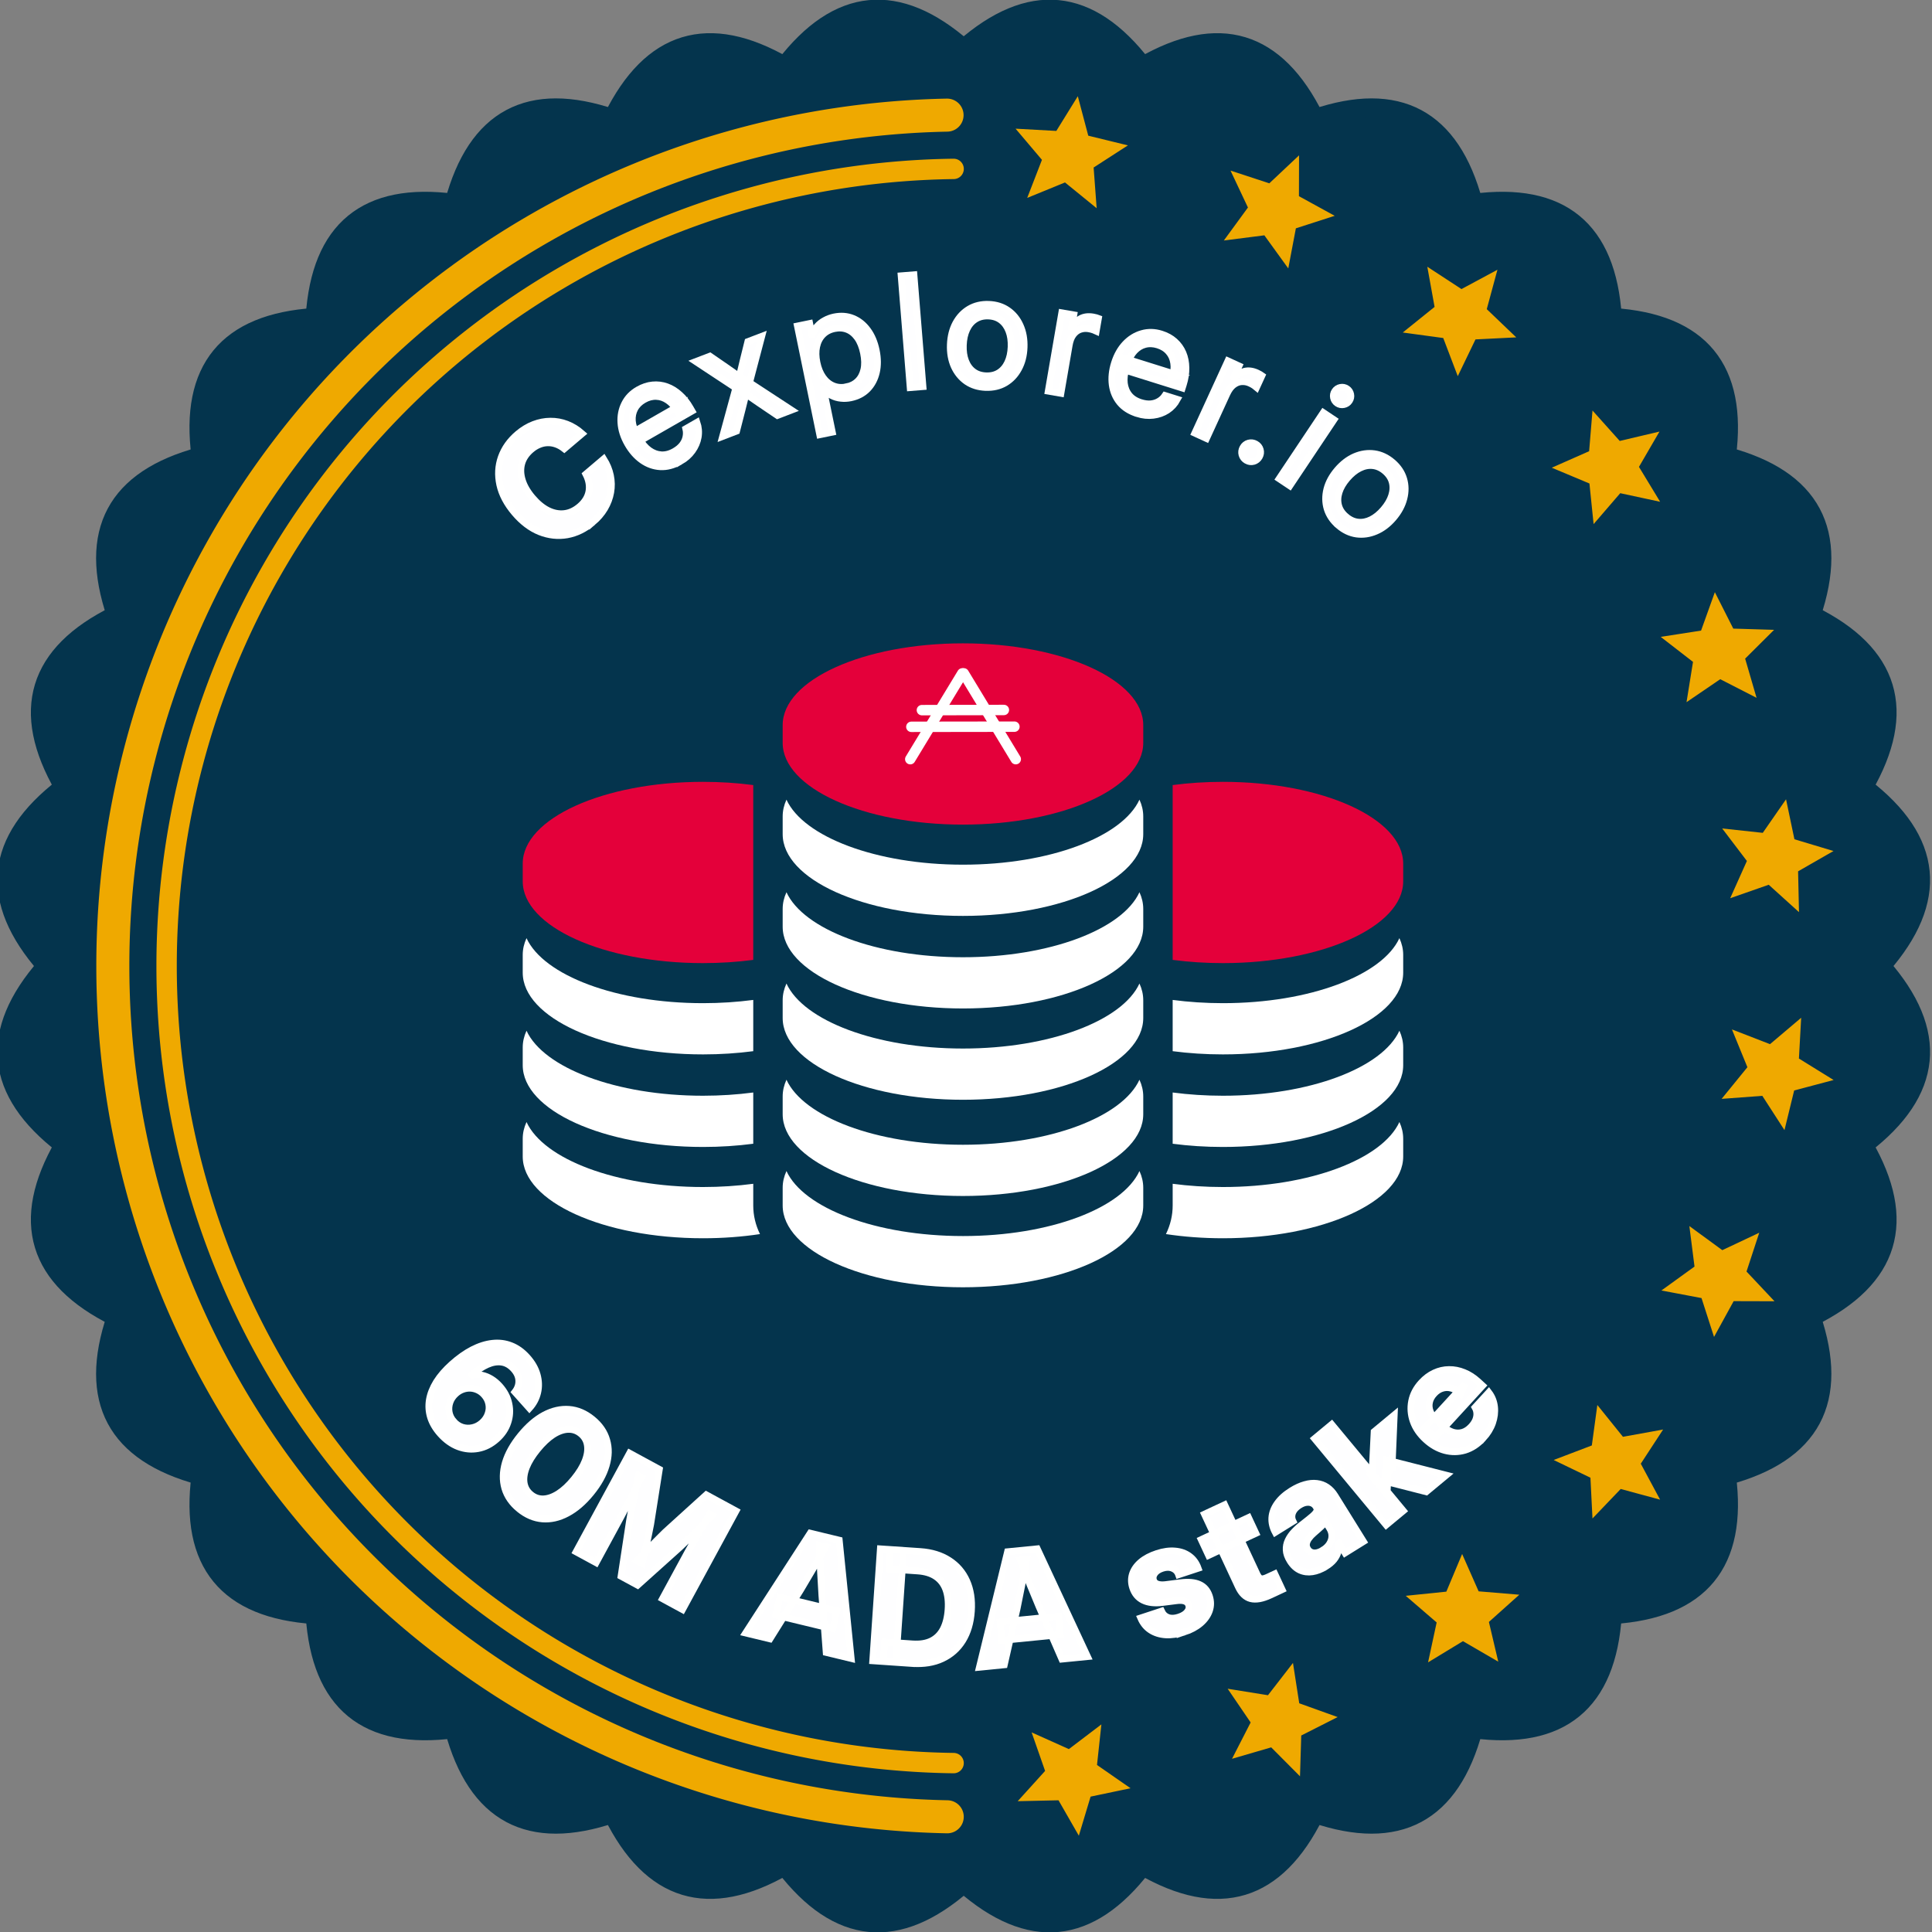 <?xml version="1.0" encoding="UTF-8" standalone="no"?>
<svg
   inkscape:version="1.2.2 (b0a84865, 2022-12-01)"
   xml:space="preserve"
   sodipodi:docname="final_awards_pre-text-to-path.svg"
   id="svg134"
   version="1.1"
   viewBox="-120 -120 300 300"
   height="250"
   width="250"
   inkscape:export-filename="0.svg"
   inkscape:export-xdpi="96"
   inkscape:export-ydpi="96"
   xmlns:inkscape="http://www.inkscape.org/namespaces/inkscape"
   xmlns:sodipodi="http://sodipodi.sourceforge.net/DTD/sodipodi-0.dtd"
   xmlns="http://www.w3.org/2000/svg"
   xmlns:svg="http://www.w3.org/2000/svg"><rect x="-120" y="-120" width="300" height="300" fill="#808080" stroke="none"/><defs
     id="defs138" /><sodipodi:namedview
     id="namedview136"
     pagecolor="#ffffff"
     bordercolor="#000000"
     borderopacity="0.25"
     inkscape:showpageshadow="2"
     inkscape:pageopacity="0.0"
     inkscape:pagecheckerboard="0"
     inkscape:deskcolor="#d1d1d1"
     showgrid="false"
     inkscape:zoom="0.35355339"
     inkscape:cx="1480.6816"
     inkscape:cy="663.26616"
     inkscape:window-width="1425"
     inkscape:window-height="949"
     inkscape:window-x="0"
     inkscape:window-y="25"
     inkscape:window-maximized="1"
     inkscape:current-layer="g19337"
     showguides="true" /><style
     type="text/css"
     id="style8571">
	.st0{fill:#ffffff;}
</style><g
     id="g14593"
     inkscape:label="Staked"
     transform="translate(-2603.374,-407.044)"><g
       id="g23590"
       inkscape:label="60m"
       transform="matrix(1.425,0,0,1.425,3664.604,422.776)"
       inkscape:export-filename="./g8306.svg"
       inkscape:export-xdpi="96"
       inkscape:export-ydpi="96"><g
         id="g23649"
         inkscape:label="Borders"
         transform="translate(-1336.697,-590.437)"><path
           fill="none"
           stroke="black"
           stroke-width="2"
           d="m 712.78,600.453 q 9.47,10.78 -1.92,19.51 7.18,12.42 -5.69,18.76 4.62,13.58 -9.24,17.29 1.88,14.22 -12.44,15.15 -0.93,14.32 -15.15,12.44 -3.71,13.86 -17.29,9.24 -6.34,12.87 -18.76,5.69 -8.73,11.39 -19.51,1.92 -10.78,9.47 -19.51,-1.92 -12.42,7.18 -18.76,-5.69 -13.58,4.62 -17.29,-9.24 -14.22,1.88 -15.15,-12.44 -14.32,-0.93 -12.44,-15.15 -13.86,-3.71 -9.24,-17.29 -12.87,-6.34 -5.69,-18.76 -11.39,-8.73 -1.92,-19.51 -9.47,-10.78 1.92,-19.51 -7.18,-12.42 5.69,-18.76 -4.62,-13.58 9.24,-17.29 -1.88,-14.22 12.44,-15.15 0.93,-14.32 15.15,-12.44 3.71,-13.86 17.29,-9.24 6.34,-12.87 18.76,-5.69 8.73,-11.39 19.51,-1.92 10.78,-9.47 19.51,1.92 12.42,-7.18 18.76,5.69 13.58,-4.62 17.29,9.24 14.22,-1.88 15.15,12.44 14.32,0.93 12.44,15.15 13.86,3.71 9.24,17.29 12.87,6.34 5.69,18.76 11.39,8.73 1.92,19.51 z"
           id="path23592"
           style="fill:#04344d;fill-opacity:1;stroke:#04344d;stroke-opacity:1" /><path
           style="fill:none;fill-opacity:1;stroke:#efa900;stroke-width:3.6;stroke-linecap:round;stroke-dasharray:none;stroke-opacity:1;paint-order:stroke fill markers"
           id="path23594"
           sodipodi:type="arc"
           sodipodi:cx="612.78918"
           sodipodi:cy="600.44446"
           sodipodi:rx="92.730682"
           sodipodi:ry="92.730682"
           sodipodi:start="1.5902854"
           sodipodi:end="4.6926787"
           sodipodi:open="true"
           sodipodi:arc-type="arc"
           d="M 610.982,693.158 A 92.731,92.731 0 0 1 520.058,600.455 92.731,92.731 0 0 1 610.962,507.732" /><path
           style="fill:none;fill-opacity:1;stroke:#efa900;stroke-width:2.22;stroke-linecap:round;stroke-dasharray:none;stroke-opacity:1;paint-order:stroke fill markers"
           id="path23596"
           sodipodi:type="arc"
           sodipodi:cx="612.78381"
           sodipodi:cy="600.44971"
           sodipodi:rx="86.865753"
           sodipodi:ry="86.865753"
           sodipodi:start="1.5835599"
           sodipodi:end="4.6996412"
           sodipodi:arc-type="arc"
           d="M 611.675,687.308 A 86.866,86.866 0 0 1 525.918,600.449 86.866,86.866 0 0 1 611.677,513.591"
           sodipodi:open="true" /><g
           id="g23647"
           inkscape:label="Circles"
           transform="translate(97.989,600.444)"><g
             id="g23600"
             transform="rotate(7.5,5558.95,3252.879)"
             inkscape:transform-center-x="-11.777454"
             inkscape:transform-center-y="-88.637902"><path
               sodipodi:type="star"
               style="fill:#efa900;fill-opacity:1;stroke:#efa900;stroke-width:2.22;stroke-linecap:round;stroke-opacity:1;paint-order:stroke fill markers"
               id="path23598"
               inkscape:flatsided="false"
               sodipodi:sides="5"
               sodipodi:cx="396.99625"
               sodipodi:cy="-372.60107"
               sodipodi:r1="3.6169088"
               sodipodi:r2="1.6637779"
               sodipodi:arg1="0.95906936"
               sodipodi:arg2="1.5873879"
               inkscape:rounded="0"
               inkscape:randomized="0"
               d="m 399.073,-369.64 -2.105,-1.297 -2.147,1.227 0.584,-2.403 -1.83,-1.662 2.465,-0.187 1.015,-2.254 0.94,2.287 2.458,0.269 -1.884,1.601 z"
               transform="matrix(1.013,0,0,1.013,-268.952,974.589)"
               inkscape:transform-center-x="1.0196929"
               inkscape:transform-center-y="-89.532179"
               inkscape:label="path5969" /></g><g
             id="g23604"
             transform="rotate(22.5,2049.021,1301.912)"
             inkscape:transform-center-x="-34.354027"
             inkscape:transform-center-y="-82.323429"><path
               sodipodi:type="star"
               style="fill:#efa900;fill-opacity:1;stroke:#efa900;stroke-width:2.22;stroke-linecap:round;stroke-opacity:1;paint-order:stroke fill markers"
               id="path23602"
               inkscape:flatsided="false"
               sodipodi:sides="5"
               sodipodi:cx="396.99625"
               sodipodi:cy="-372.60107"
               sodipodi:r1="3.6169088"
               sodipodi:r2="1.6637779"
               sodipodi:arg1="0.95906936"
               sodipodi:arg2="1.5873879"
               inkscape:rounded="0"
               inkscape:randomized="0"
               d="m 399.073,-369.64 -2.105,-1.297 -2.147,1.227 0.584,-2.403 -1.83,-1.662 2.465,-0.187 1.015,-2.254 0.94,2.287 2.458,0.269 -1.884,1.601 z"
               transform="matrix(1.013,0,0,1.013,-268.952,974.589)"
               inkscape:transform-center-x="1.0196929"
               inkscape:transform-center-y="-89.532179"
               inkscape:label="path5969" /></g><g
             id="g23608"
             transform="rotate(37.5,1334.857,904.95)"
             inkscape:transform-center-x="-54.232035"
             inkscape:transform-center-y="-70.490863"><path
               sodipodi:type="star"
               style="fill:#efa900;fill-opacity:1;stroke:#efa900;stroke-width:2.22;stroke-linecap:round;stroke-opacity:1;paint-order:stroke fill markers"
               id="path23606"
               inkscape:flatsided="false"
               sodipodi:sides="5"
               sodipodi:cx="396.99625"
               sodipodi:cy="-372.60107"
               sodipodi:r1="3.6169088"
               sodipodi:r2="1.6637779"
               sodipodi:arg1="0.95906936"
               sodipodi:arg2="1.5873879"
               inkscape:rounded="0"
               inkscape:randomized="0"
               d="m 399.073,-369.64 -2.105,-1.297 -2.147,1.227 0.584,-2.403 -1.83,-1.662 2.465,-0.187 1.015,-2.254 0.94,2.287 2.458,0.269 -1.884,1.601 z"
               transform="matrix(1.013,0,0,1.013,-268.952,974.589)"
               inkscape:transform-center-x="1.0196929"
               inkscape:transform-center-y="-89.532179"
               inkscape:label="path5969" /></g><g
             id="g23612"
             transform="rotate(52.5,1019.845,729.853)"
             inkscape:transform-center-x="-70.414229"
             inkscape:transform-center-y="-54.322566"><path
               sodipodi:type="star"
               style="fill:#efa900;fill-opacity:1;stroke:#efa900;stroke-width:2.22;stroke-linecap:round;stroke-opacity:1;paint-order:stroke fill markers"
               id="path23610"
               inkscape:flatsided="false"
               sodipodi:sides="5"
               sodipodi:cx="396.99625"
               sodipodi:cy="-372.60107"
               sodipodi:r1="3.6169088"
               sodipodi:r2="1.6637779"
               sodipodi:arg1="0.95906936"
               sodipodi:arg2="1.5873879"
               inkscape:rounded="0"
               inkscape:randomized="0"
               d="m 399.073,-369.64 -2.105,-1.297 -2.147,1.227 0.584,-2.403 -1.83,-1.662 2.465,-0.187 1.015,-2.254 0.94,2.287 2.458,0.269 -1.884,1.601 z"
               transform="matrix(1.013,0,0,1.013,-268.952,974.589)"
               inkscape:transform-center-x="1.0196929"
               inkscape:transform-center-y="-89.532179"
               inkscape:label="path5969" /></g><g
             id="g23616"
             transform="rotate(67.5,837.586,628.546)"
             inkscape:transform-center-x="-82.3354"
             inkscape:transform-center-y="-34.452242"><path
               sodipodi:type="star"
               style="fill:#efa900;fill-opacity:1;stroke:#efa900;stroke-width:2.22;stroke-linecap:round;stroke-opacity:1;paint-order:stroke fill markers"
               id="path23614"
               inkscape:flatsided="false"
               sodipodi:sides="5"
               sodipodi:cx="396.99625"
               sodipodi:cy="-372.60107"
               sodipodi:r1="3.6169088"
               sodipodi:r2="1.6637779"
               sodipodi:arg1="0.95906936"
               sodipodi:arg2="1.5873879"
               inkscape:rounded="0"
               inkscape:randomized="0"
               d="m 399.073,-369.64 -2.105,-1.297 -2.147,1.227 0.584,-2.403 -1.83,-1.662 2.465,-0.187 1.015,-2.254 0.94,2.287 2.458,0.269 -1.884,1.601 z"
               transform="matrix(1.013,0,0,1.013,-268.952,974.589)"
               inkscape:transform-center-x="1.0196929"
               inkscape:transform-center-y="-89.532179"
               inkscape:label="path5969" /></g><g
             id="g23620"
             transform="rotate(82.5,715.328,560.59)"
             inkscape:transform-center-x="-88.666206"
             inkscape:transform-center-y="-11.806367"><path
               sodipodi:type="star"
               style="fill:#efa900;fill-opacity:1;stroke:#efa900;stroke-width:2.22;stroke-linecap:round;stroke-opacity:1;paint-order:stroke fill markers"
               id="path23618"
               inkscape:flatsided="false"
               sodipodi:sides="5"
               sodipodi:cx="396.99625"
               sodipodi:cy="-372.60107"
               sodipodi:r1="3.6169088"
               sodipodi:r2="1.6637779"
               sodipodi:arg1="0.95906936"
               sodipodi:arg2="1.5873879"
               inkscape:rounded="0"
               inkscape:randomized="0"
               d="m 399.073,-369.64 -2.105,-1.297 -2.147,1.227 0.584,-2.403 -1.83,-1.662 2.465,-0.187 1.015,-2.254 0.94,2.287 2.458,0.269 -1.884,1.601 z"
               transform="matrix(1.013,0,0,1.013,-268.952,974.589)"
               inkscape:transform-center-x="1.0196929"
               inkscape:transform-center-y="-89.532179"
               inkscape:label="path5969" /></g><g
             id="g23624"
             transform="rotate(97.5,624.985,510.373)"
             inkscape:transform-center-x="-88.637973"
             inkscape:transform-center-y="11.777454"><path
               sodipodi:type="star"
               style="fill:#efa900;fill-opacity:1;stroke:#efa900;stroke-width:2.22;stroke-linecap:round;stroke-opacity:1;paint-order:stroke fill markers"
               id="path23622"
               inkscape:flatsided="false"
               sodipodi:sides="5"
               sodipodi:cx="396.99625"
               sodipodi:cy="-372.60107"
               sodipodi:r1="3.6169088"
               sodipodi:r2="1.6637779"
               sodipodi:arg1="0.95906936"
               sodipodi:arg2="1.5873879"
               inkscape:rounded="0"
               inkscape:randomized="0"
               d="m 399.073,-369.64 -2.105,-1.297 -2.147,1.227 0.584,-2.403 -1.83,-1.662 2.465,-0.187 1.015,-2.254 0.94,2.287 2.458,0.269 -1.884,1.601 z"
               transform="matrix(1.013,0,0,1.013,-268.952,974.589)"
               inkscape:transform-center-x="1.0196929"
               inkscape:transform-center-y="-89.532179"
               inkscape:label="path5969" /></g><g
             id="g23628"
             transform="rotate(112.5,553.344,470.552)"
             inkscape:transform-center-x="-82.323487"
             inkscape:transform-center-y="34.35403"><path
               sodipodi:type="star"
               style="fill:#efa900;fill-opacity:1;stroke:#efa900;stroke-width:2.22;stroke-linecap:round;stroke-opacity:1;paint-order:stroke fill markers"
               id="path23626"
               inkscape:flatsided="false"
               sodipodi:sides="5"
               sodipodi:cx="396.99625"
               sodipodi:cy="-372.60107"
               sodipodi:r1="3.6169088"
               sodipodi:r2="1.6637779"
               sodipodi:arg1="0.95906936"
               sodipodi:arg2="1.5873879"
               inkscape:rounded="0"
               inkscape:randomized="0"
               d="m 399.073,-369.64 -2.105,-1.297 -2.147,1.227 0.584,-2.403 -1.83,-1.662 2.465,-0.187 1.015,-2.254 0.94,2.287 2.458,0.269 -1.884,1.601 z"
               transform="matrix(1.013,0,0,1.013,-268.952,974.589)"
               inkscape:transform-center-x="1.0196929"
               inkscape:transform-center-y="-89.532179"
               inkscape:label="path5969" /></g><g
             id="g23632"
             transform="rotate(127.5,493.288,437.171)"
             inkscape:transform-center-x="-70.490908"
             inkscape:transform-center-y="54.23204"><path
               sodipodi:type="star"
               style="fill:#efa900;fill-opacity:1;stroke:#efa900;stroke-width:2.22;stroke-linecap:round;stroke-opacity:1;paint-order:stroke fill markers"
               id="path23630"
               inkscape:flatsided="false"
               sodipodi:sides="5"
               sodipodi:cx="396.99625"
               sodipodi:cy="-372.60107"
               sodipodi:r1="3.6169088"
               sodipodi:r2="1.6637779"
               sodipodi:arg1="0.95906936"
               sodipodi:arg2="1.5873879"
               inkscape:rounded="0"
               inkscape:randomized="0"
               d="m 399.073,-369.64 -2.105,-1.297 -2.147,1.227 0.584,-2.403 -1.83,-1.662 2.465,-0.187 1.015,-2.254 0.94,2.287 2.458,0.269 -1.884,1.601 z"
               transform="matrix(1.013,0,0,1.013,-268.952,974.589)"
               inkscape:transform-center-x="1.0196929"
               inkscape:transform-center-y="-89.532179"
               inkscape:label="path5969" /></g><g
             id="g23636"
             transform="rotate(142.5,440.555,407.859)"
             inkscape:transform-center-x="-54.322569"
             inkscape:transform-center-y="70.414225"><path
               sodipodi:type="star"
               style="fill:#efa900;fill-opacity:1;stroke:#efa900;stroke-width:2.22;stroke-linecap:round;stroke-opacity:1;paint-order:stroke fill markers"
               id="path23634"
               inkscape:flatsided="false"
               sodipodi:sides="5"
               sodipodi:cx="396.99625"
               sodipodi:cy="-372.60107"
               sodipodi:r1="3.6169088"
               sodipodi:r2="1.6637779"
               sodipodi:arg1="0.95906936"
               sodipodi:arg2="1.5873879"
               inkscape:rounded="0"
               inkscape:randomized="0"
               d="m 399.073,-369.64 -2.105,-1.297 -2.147,1.227 0.584,-2.403 -1.83,-1.662 2.465,-0.187 1.015,-2.254 0.94,2.287 2.458,0.269 -1.884,1.601 z"
               transform="matrix(1.013,0,0,1.013,-268.952,974.589)"
               inkscape:transform-center-x="1.0196929"
               inkscape:transform-center-y="-89.532179"
               inkscape:label="path5969" /></g><g
             id="g23641"
             transform="rotate(157.5,392.333,381.056)"
             inkscape:transform-center-x="-34.452251"
             inkscape:transform-center-y="82.335402"><path
               sodipodi:type="star"
               style="fill:#efa900;fill-opacity:1;stroke:#efa900;stroke-width:2.22;stroke-linecap:round;stroke-opacity:1;paint-order:stroke fill markers"
               id="path23638"
               inkscape:flatsided="false"
               sodipodi:sides="5"
               sodipodi:cx="396.99625"
               sodipodi:cy="-372.60107"
               sodipodi:r1="3.6169088"
               sodipodi:r2="1.6637779"
               sodipodi:arg1="0.95906936"
               sodipodi:arg2="1.5873879"
               inkscape:rounded="0"
               inkscape:randomized="0"
               d="m 399.073,-369.64 -2.105,-1.297 -2.147,1.227 0.584,-2.403 -1.83,-1.662 2.465,-0.187 1.015,-2.254 0.94,2.287 2.458,0.269 -1.884,1.601 z"
               transform="matrix(1.013,0,0,1.013,-268.952,974.589)"
               inkscape:transform-center-x="1.0196929"
               inkscape:transform-center-y="-89.532179"
               inkscape:label="path5969" /></g><g
             id="g23645"
             transform="rotate(172.5,346.573,355.62)"
             inkscape:transform-center-x="-11.806385"
             inkscape:transform-center-y="88.666214"><path
               sodipodi:type="star"
               style="fill:#efa900;fill-opacity:1;stroke:#efa900;stroke-width:2.22;stroke-linecap:round;stroke-opacity:1;paint-order:stroke fill markers"
               id="path23643"
               inkscape:flatsided="false"
               sodipodi:sides="5"
               sodipodi:cx="396.99625"
               sodipodi:cy="-372.60107"
               sodipodi:r1="3.6169088"
               sodipodi:r2="1.6637779"
               sodipodi:arg1="0.95906936"
               sodipodi:arg2="1.5873879"
               inkscape:rounded="0"
               inkscape:randomized="0"
               d="m 399.073,-369.64 -2.105,-1.297 -2.147,1.227 0.584,-2.403 -1.83,-1.662 2.465,-0.187 1.015,-2.254 0.94,2.287 2.458,0.269 -1.884,1.601 z"
               transform="matrix(1.013,0,0,1.013,-268.952,974.589)"
               inkscape:transform-center-x="1.0196929"
               inkscape:transform-center-y="-89.532179"
               inkscape:label="path5969" /></g></g></g><g
         id="g23534"
         inkscape:label="Texts"
         transform="translate(-779.213,9.725)"><circle
           style="fill:none;fill-opacity:1;stroke:none;stroke-width:3.018;stroke-linecap:round;stroke-opacity:1;paint-order:stroke fill markers"
           id="circle23518"
           cx="-1.4210855e-14"
           cy="-55.296"
           transform="matrix(0,-1,-1,0,0,0)"
           r="76.491"
           inkscape:label="Bottom-text-path" /><circle
           style="fill:none;fill-opacity:1;stroke:none;stroke-width:2.486;stroke-linecap:round;stroke-opacity:1;paint-order:stroke fill markers"
           id="circle23520"
           cx="1.4210855e-14"
           cy="-55.296"
           transform="rotate(90)"
           inkscape:label="Top-text-path"
           r="63" /><g
           aria-label="Cexplorer.io"
           id="text23528"
           style="font-size:16.8px;font-family:ROBOTO;-inkscape-font-specification:ROBOTO;text-align:center;letter-spacing:1.2px;text-anchor:middle;fill:#fefeff;stroke:#ffffff;stroke-width:0.744;stroke-linecap:round;paint-order:stroke fill markers"><path
             d="m 14.859,-48.055 q -1.276,1.083 -2.777,1.355 -1.5,0.261 -2.988,-0.327 -1.487,-0.599 -2.74,-2.075 -1.263,-1.489 -1.612,-3.054 -0.343,-1.57 0.165,-3.001 0.514,-1.436 1.79,-2.519 0.819,-0.695 1.727,-1.046 0.908,-0.35 1.828,-0.356 0.926,-0.011 1.806,0.329 0.88,0.34 1.656,1.026 l -1.945,1.65 q -0.432,-0.344 -0.89,-0.504 -0.464,-0.166 -0.925,-0.151 -0.466,0.008 -0.918,0.198 -0.451,0.178 -0.87,0.534 -0.794,0.674 -1.034,1.533 -0.233,0.854 0.061,1.809 0.289,0.949 1.101,1.906 0.807,0.951 1.69,1.396 0.889,0.44 1.776,0.344 0.887,-0.096 1.681,-0.77 0.419,-0.356 0.674,-0.765 0.255,-0.41 0.339,-0.868 0.084,-0.459 0.001,-0.937 -0.083,-0.478 -0.334,-0.964 l 1.939,-1.645 q 0.545,0.871 0.737,1.795 0.192,0.924 0.03,1.836 -0.162,0.912 -0.656,1.75 -0.493,0.827 -1.312,1.522 z"
             style="font-weight:bold;font-family:Inter;-inkscape-font-specification:Inter"
             id="path5344" /><path
             d="m 24.408,-54.696 q -1.103,0.632 -2.176,0.576 -1.065,-0.061 -1.984,-0.706 -0.923,-0.653 -1.572,-1.784 -0.657,-1.146 -0.733,-2.284 -0.076,-1.138 0.403,-2.084 0.475,-0.953 1.471,-1.524 0.783,-0.449 1.572,-0.523 0.797,-0.078 1.547,0.191 0.75,0.27 1.401,0.861 0.654,0.58 1.156,1.455 l 0.192,0.334 -6.177,3.542 -0.596,-1.039 5.501,-3.154 -0.311,0.661 q -0.441,-0.769 -1.041,-1.172 -0.597,-0.414 -1.27,-0.435 -0.678,-0.028 -1.354,0.36 -0.669,0.384 -0.988,0.982 -0.316,0.588 -0.267,1.316 0.052,0.717 0.493,1.486 l 0.294,0.512 q 0.445,0.776 1.051,1.223 0.613,0.443 1.321,0.491 0.704,0.041 1.437,-0.38 0.534,-0.306 0.846,-0.702 0.308,-0.403 0.4,-0.853 0.099,-0.454 -0.011,-0.911 l 1.21,-0.694 q 0.27,0.8 0.136,1.605 -0.138,0.798 -0.639,1.492 -0.493,0.69 -1.312,1.159 z"
             style="font-family:Inter;-inkscape-font-specification:Inter"
             id="path5347" /><path
             d="m 29.025,-57.419 1.614,-5.924 0.377,1.006 -4.912,-3.24 1.532,-0.587 1.706,1.174 q 0.511,0.349 1.007,0.704 0.493,0.347 1,0.706 l -0.643,0.246 q 0.145,-0.609 0.28,-1.196 0.14,-0.598 0.287,-1.199 l 0.501,-2.019 1.509,-0.578 -1.5,5.695 -0.387,-1.011 5.122,3.353 -1.524,0.584 -1.991,-1.346 q -0.498,-0.336 -0.977,-0.671 -0.48,-0.335 -0.973,-0.682 l 0.651,-0.249 q -0.135,0.588 -0.276,1.16 -0.141,0.572 -0.287,1.155 l -0.598,2.337 z"
             style="font-family:Inter;-inkscape-font-specification:Inter"
             id="path5349" /><path
             d="m 39.608,-57.605 -2.433,-11.844 1.334,-0.274 0.257,1.254 0.016,-0.003 q 0.176,-0.53 0.529,-0.929 0.353,-0.399 0.836,-0.657 0.481,-0.266 1.028,-0.379 1.109,-0.228 2.05,0.157 0.942,0.384 1.604,1.287 0.661,0.894 0.93,2.204 0.267,1.302 0.014,2.392 -0.255,1.082 -0.967,1.815 -0.714,0.724 -1.823,0.952 -0.546,0.112 -1.07,0.052 -0.522,-0.052 -0.997,-0.289 -0.476,-0.237 -0.882,-0.665 l -0.016,0.003 0.954,4.644 z m 2.916,-5.213 q 0.739,-0.152 1.227,-0.629 0.488,-0.477 0.664,-1.25 0.176,-0.773 -0.037,-1.81 -0.215,-1.045 -0.681,-1.686 -0.467,-0.641 -1.103,-0.887 -0.637,-0.246 -1.376,-0.094 -0.787,0.162 -1.285,0.674 -0.498,0.513 -0.664,1.292 -0.167,0.78 0.032,1.744 0.196,0.956 0.657,1.607 0.46,0.651 1.12,0.926 0.659,0.275 1.447,0.113 z"
             style="font-family:Inter;-inkscape-font-specification:Inter"
             id="path5351" /><path
             d="m 49.868,-75.033 0.984,12.183 -1.39,0.112 -0.984,-12.183 z"
             style="font-family:Inter;-inkscape-font-specification:Inter"
             id="path5353" /><path
             d="m 57.685,-62.759 q -1.197,-0.045 -2.085,-0.653 -0.88,-0.616 -1.35,-1.651 -0.462,-1.035 -0.412,-2.355 0.05,-1.328 0.588,-2.334 0.547,-1.006 1.47,-1.554 0.932,-0.548 2.129,-0.503 1.205,0.045 2.085,0.661 0.88,0.616 1.341,1.659 0.47,1.044 0.42,2.372 -0.05,1.32 -0.596,2.317 -0.538,0.998 -1.462,1.546 -0.923,0.54 -2.128,0.495 z m 0.047,-1.262 q 0.82,0.031 1.417,-0.349 0.597,-0.38 0.936,-1.098 0.339,-0.726 0.376,-1.702 0.037,-0.992 -0.247,-1.733 -0.284,-0.749 -0.85,-1.181 -0.567,-0.432 -1.386,-0.462 -0.812,-0.03 -1.417,0.357 -0.597,0.38 -0.936,1.106 -0.339,0.726 -0.376,1.718 -0.037,0.984 0.247,1.725 0.284,0.741 0.851,1.165 0.567,0.424 1.387,0.454 z"
             style="font-family:Inter;-inkscape-font-specification:Inter"
             id="path5355" /><path
             d="m 64.508,-62.352 1.472,-8.537 1.31,0.226 -0.231,1.342 0.032,0.006 q 0.349,-0.622 0.928,-0.939 0.579,-0.316 1.379,-0.178 0.186,0.032 0.337,0.075 0.159,0.044 0.237,0.074 l -0.237,1.374 q -0.077,-0.038 -0.306,-0.111 -0.219,-0.079 -0.518,-0.131 -0.469,-0.081 -0.911,0.068 -0.442,0.149 -0.764,0.568 -0.322,0.419 -0.447,1.146 l -0.906,5.254 z"
             style="font-family:Inter;-inkscape-font-specification:Inter"
             id="path5357" /><path
             d="m 74.208,-59.906 q -1.213,-0.38 -1.9,-1.206 -0.679,-0.823 -0.829,-1.936 -0.147,-1.121 0.243,-2.365 0.395,-1.26 1.179,-2.089 0.784,-0.829 1.804,-1.119 1.022,-0.299 2.118,0.045 0.861,0.27 1.452,0.799 0.598,0.532 0.91,1.265 0.312,0.734 0.32,1.613 0.018,0.874 -0.284,1.837 l -0.115,0.368 -6.794,-2.13 0.358,-1.143 6.051,1.897 -0.697,0.22 q 0.265,-0.845 0.154,-1.559 -0.101,-0.719 -0.544,-1.228 -0.44,-0.516 -1.184,-0.749 -0.736,-0.231 -1.392,-0.058 -0.646,0.167 -1.147,0.698 -0.491,0.525 -0.756,1.37 l -0.177,0.564 q -0.267,0.853 -0.184,1.601 0.091,0.751 0.537,1.303 0.448,0.545 1.254,0.797 0.587,0.184 1.09,0.144 0.505,-0.048 0.898,-0.286 0.401,-0.235 0.661,-0.627 l 1.331,0.417 q -0.404,0.741 -1.086,1.19 -0.68,0.44 -1.529,0.544 -0.841,0.106 -1.741,-0.176 z"
             style="font-family:Inter;-inkscape-font-specification:Inter"
             id="path5359" /><path
             d="m 80.477,-57.777 3.61,-7.874 1.208,0.554 -0.567,1.238 0.03,0.014 q 0.497,-0.512 1.137,-0.67 0.641,-0.157 1.379,0.181 0.172,0.079 0.306,0.158 0.142,0.083 0.21,0.132 l -0.581,1.268 q -0.064,-0.057 -0.267,-0.186 -0.192,-0.133 -0.468,-0.259 -0.432,-0.198 -0.898,-0.168 -0.465,0.03 -0.884,0.353 -0.419,0.322 -0.726,0.994 l -2.222,4.847 z"
             style="font-family:Inter;-inkscape-font-specification:Inter"
             id="path5361" /><path
             d="m 86.109,-54.803 q -0.372,-0.209 -0.491,-0.616 -0.108,-0.409 0.101,-0.781 0.213,-0.379 0.616,-0.491 0.409,-0.108 0.781,0.101 0.379,0.213 0.491,0.616 0.112,0.402 -0.101,0.781 -0.209,0.372 -0.616,0.491 -0.402,0.112 -0.781,-0.101 z"
             style="font-family:Inter;-inkscape-font-specification:Inter"
             id="path5363" /><path
             d="m 89.666,-52.812 4.812,-7.203 1.16,0.775 -4.812,7.203 z m 6.33,-8.221 q -0.327,-0.219 -0.404,-0.606 -0.077,-0.387 0.142,-0.714 0.219,-0.327 0.606,-0.404 0.387,-0.077 0.714,0.142 0.327,0.219 0.404,0.606 0.077,0.387 -0.142,0.714 -0.219,0.327 -0.606,0.404 -0.387,0.077 -0.714,-0.142 z"
             style="font-family:Inter;-inkscape-font-specification:Inter"
             id="path5365" /><path
             d="m 96.124,-47.723 q -0.91,-0.779 -1.228,-1.807 -0.307,-1.029 -0.031,-2.133 0.282,-1.098 1.141,-2.101 0.864,-1.009 1.911,-1.463 1.053,-0.448 2.117,-0.304 1.07,0.15 1.98,0.929 0.916,0.784 1.222,1.814 0.307,1.029 0.02,2.134 -0.281,1.11 -1.145,2.119 -0.859,1.003 -1.907,1.445 -1.042,0.447 -2.106,0.303 -1.059,-0.151 -1.975,-0.935 z m 0.822,-0.96 q 0.623,0.534 1.327,0.607 0.704,0.074 1.415,-0.278 0.717,-0.358 1.352,-1.099 0.646,-0.754 0.884,-1.511 0.243,-0.764 0.068,-1.454 -0.176,-0.69 -0.799,-1.224 -0.617,-0.528 -1.332,-0.601 -0.704,-0.074 -1.421,0.285 -0.717,0.358 -1.363,1.112 -0.64,0.748 -0.878,1.505 -0.238,0.757 -0.057,1.441 0.181,0.684 0.804,1.218 z"
             style="font-family:Inter;-inkscape-font-specification:Inter"
             id="path5367" /></g><g
           aria-label="60M ADA stake"
           id="text23532"
           style="font-size:16.8px;font-family:ROBOTO;-inkscape-font-specification:ROBOTO;text-align:center;letter-spacing:1.348px;text-anchor:middle;fill:#fefeff;stroke:#ffffff;stroke-width:0.744;stroke-linecap:round;paint-order:stroke fill markers"><path
             d="m -1.734,51.271 q -0.766,-0.855 -1.064,-1.789 -0.292,-0.928 -0.134,-1.907 0.164,-0.973 0.769,-1.956 0.617,-0.983 1.68,-1.935 1.124,-1.007 2.236,-1.585 1.124,-0.577 2.187,-0.693 1.07,-0.121 2.025,0.256 0.961,0.372 1.761,1.264 0.816,0.91 1.087,1.901 0.277,0.997 0.056,1.943 -0.22,0.946 -0.901,1.699 L 6.393,46.709 Q 6.843,46.129 6.815,45.471 6.794,44.808 6.257,44.209 5.677,43.562 4.939,43.452 4.207,43.348 3.38,43.715 2.558,44.076 1.703,44.843 l 0.011,0.012 q 0.551,-0.086 1.079,0.024 0.534,0.116 1.023,0.416 0.489,0.3 0.911,0.77 0.788,0.88 1.004,1.92 0.228,1.041 -0.112,2.05 -0.328,1.01 -1.208,1.799 Q 3.482,52.666 2.384,52.868 1.299,53.07 0.223,52.668 -0.847,52.261 -1.734,51.271 Z m 1.467,-1.337 q 0.405,0.452 0.942,0.621 0.543,0.163 1.102,0.037 Q 2.347,50.467 2.812,50.051 3.276,49.634 3.456,49.098 3.648,48.563 3.539,48.011 3.436,47.465 3.03,47.013 2.724,46.671 2.333,46.492 1.953,46.315 1.536,46.292 q -0.412,-0.017 -0.82,0.129 -0.409,0.146 -0.757,0.458 -0.464,0.416 -0.651,0.958 -0.187,0.542 -0.083,1.099 0.109,0.552 0.509,0.998 z"
             style="font-weight:bold;font-family:Inter;-inkscape-font-specification:'Inter Bold'"
             id="path5370" /><path
             d="m 6.858,59.457 q -1.189,-0.97 -1.571,-2.266 -0.371,-1.297 0.057,-2.769 0.434,-1.467 1.663,-2.973 1.234,-1.513 2.583,-2.233 1.356,-0.715 2.701,-0.612 1.346,0.102 2.541,1.077 1.189,0.97 1.56,2.267 0.382,1.296 -0.057,2.769 -0.428,1.472 -1.662,2.985 -1.229,1.507 -2.585,2.221 -1.349,0.72 -2.701,0.612 -1.34,-0.109 -2.529,-1.078 z m 1.275,-1.564 q 0.617,0.503 1.388,0.465 0.772,-0.038 1.62,-0.584 0.848,-0.547 1.688,-1.577 0.845,-1.036 1.21,-1.977 0.365,-0.941 0.247,-1.704 -0.113,-0.77 -0.73,-1.273 -0.617,-0.503 -1.4,-0.464 -0.772,0.038 -1.62,0.584 -0.842,0.552 -1.687,1.588 -0.84,1.03 -1.211,1.965 -0.365,0.941 -0.247,1.704 0.125,0.769 0.741,1.272 z"
             style="font-weight:bold;font-family:Inter;-inkscape-font-specification:'Inter Bold'"
             id="path5372" /><path
             d="m 13.058,64.123 5.83,-10.743 3.237,1.757 -0.942,5.966 q -0.076,0.398 -0.194,0.977 -0.115,0.572 -0.25,1.199 -0.131,0.62 -0.267,1.18 -0.129,0.565 -0.219,0.936 l -0.555,-0.301 q 0.263,-0.277 0.658,-0.697 0.403,-0.416 0.851,-0.863 0.452,-0.455 0.862,-0.867 0.421,-0.415 0.706,-0.699 l 4.467,-4.053 3.237,1.757 -5.83,10.743 -2.177,-1.182 2.77,-5.105 q 0.196,-0.36 0.48,-0.85 0.284,-0.49 0.604,-1.044 0.324,-0.562 0.651,-1.131 0.331,-0.576 0.62,-1.091 l 0.267,0.145 q -0.475,0.48 -0.98,0.98 -0.498,0.505 -0.969,0.977 -0.471,0.472 -0.881,0.866 -0.399,0.39 -0.687,0.663 l -4.587,4.118 -1.802,-0.978 0.932,-6.102 q 0.072,-0.39 0.175,-0.941 0.107,-0.558 0.239,-1.214 0.139,-0.652 0.277,-1.353 0.145,-0.696 0.281,-1.36 l 0.317,0.172 q -0.275,0.523 -0.577,1.115 -0.299,0.585 -0.593,1.162 -0.291,0.57 -0.554,1.072 -0.256,0.505 -0.451,0.866 l -2.77,5.105 z"
             style="font-weight:bold;font-family:Inter;-inkscape-font-specification:'Inter Bold'"
             id="path5374" /><path
             d="m 31.532,72.97 7.038,-10.875 3.158,0.762 1.302,12.888 -2.719,-0.656 -0.47,-6.232 q -0.068,-1.223 -0.144,-2.516 -0.066,-1.299 -0.117,-2.94 l 0.678,0.164 q -0.81,1.433 -1.469,2.557 -0.649,1.117 -1.284,2.171 l -3.325,5.315 z m 3.273,-1.953 0.474,-1.962 6.212,1.499 -0.474,1.962 z"
             style="font-weight:bold;font-family:Inter;-inkscape-font-specification:'Inter Bold'"
             id="path5376" /><path
             d="m 49.687,76.289 -3.151,-0.215 0.145,-2.12 3.02,0.206 q 1.228,0.084 2.061,-0.32 0.834,-0.412 1.287,-1.269 0.454,-0.865 0.542,-2.15 0.088,-1.285 -0.245,-2.196 -0.332,-0.911 -1.103,-1.424 -0.763,-0.513 -1.974,-0.595 l -3.102,-0.212 0.145,-2.12 3.257,0.222 q 1.833,0.125 3.125,0.962 1.292,0.828 1.927,2.245 0.635,1.416 0.507,3.291 -0.128,1.874 -0.95,3.199 -0.822,1.317 -2.223,1.969 -1.393,0.653 -3.267,0.525 z M 48.736,63.973 47.903,76.167 45.382,75.995 46.215,63.801 Z"
             style="font-weight:bold;font-family:Inter;-inkscape-font-specification:'Inter Bold'"
             id="path5378" /><path
             d="m 57.006,76.7 3.068,-12.585 3.233,-0.319 5.471,11.742 -2.784,0.275 -2.495,-5.73 Q 63.033,68.95 62.535,67.754 62.046,66.549 61.457,65.017 l 0.694,-0.069 q -0.293,1.62 -0.546,2.898 -0.246,1.269 -0.498,2.473 L 59.716,76.432 Z m 2.448,-2.921 -0.198,-2.008 6.359,-0.628 0.198,2.008 z"
             style="font-weight:bold;font-family:Inter;-inkscape-font-specification:'Inter Bold'"
             id="path5380" /><path
             d="m 79.312,72.869 q -1.067,0.352 -2.009,0.299 -0.944,-0.06 -1.648,-0.52 -0.704,-0.459 -1.072,-1.314 l 2.26,-0.744 q 0.239,0.517 0.729,0.693 0.49,0.176 1.16,-0.045 0.639,-0.21 0.918,-0.57 0.287,-0.362 0.161,-0.744 -0.108,-0.327 -0.455,-0.437 -0.339,-0.113 -0.877,-0.039 l -1.534,0.194 q -1.277,0.161 -2.1,-0.241 -0.823,-0.402 -1.137,-1.353 -0.257,-0.779 -0.028,-1.502 0.236,-0.725 0.91,-1.302 0.682,-0.579 1.757,-0.933 1.067,-0.352 1.975,-0.27 0.905,0.073 1.554,0.55 0.657,0.474 0.963,1.324 l -2.127,0.701 q -0.172,-0.496 -0.662,-0.698 -0.49,-0.202 -1.105,0.001 -0.592,0.195 -0.843,0.562 -0.253,0.36 -0.132,0.726 0.105,0.319 0.437,0.435 0.332,0.115 0.832,0.063 l 1.658,-0.209 q 1.326,-0.169 2.093,0.192 0.772,0.35 1.072,1.262 0.269,0.818 0.005,1.588 -0.26,0.759 -0.973,1.374 -0.708,0.604 -1.783,0.959 z"
             style="font-weight:bold;font-family:Inter;-inkscape-font-specification:'Inter Bold'"
             id="path5382" /><path
             d="m 86.327,60.391 0.801,1.717 -5.152,2.402 -0.801,-1.717 z m -4.797,-0.37 2.193,-1.023 3.529,7.569 q 0.184,0.394 0.413,0.477 0.236,0.08 0.682,-0.128 0.186,-0.087 0.439,-0.204 0.26,-0.121 0.401,-0.187 l 0.801,1.717 q -0.201,0.094 -0.558,0.26 -0.357,0.166 -0.721,0.336 -1.294,0.603 -2.146,0.385 -0.845,-0.221 -1.344,-1.292 z"
             style="font-weight:bold;font-family:Inter;-inkscape-font-specification:'Inter Bold'"
             id="path5384" /><path
             d="m 94.744,65.729 q -0.731,0.455 -1.454,0.566 -0.723,0.111 -1.353,-0.173 -0.635,-0.291 -1.09,-1.022 -0.386,-0.62 -0.411,-1.174 -0.03,-0.561 0.211,-1.059 0.244,-0.509 0.677,-0.962 0.44,-0.457 0.981,-0.861 0.632,-0.49 0.99,-0.799 0.358,-0.31 0.459,-0.536 0.101,-0.227 -0.047,-0.464 l -0.03,-0.049 q -0.169,-0.272 -0.441,-0.383 -0.276,-0.118 -0.622,-0.067 -0.338,0.046 -0.715,0.28 -0.376,0.234 -0.595,0.534 -0.212,0.296 -0.245,0.616 -0.033,0.32 0.117,0.623 l -1.93,1.2 q -0.423,-0.79 -0.373,-1.594 0.057,-0.809 0.596,-1.559 0.534,-0.757 1.544,-1.385 0.752,-0.468 1.453,-0.662 0.696,-0.201 1.304,-0.125 0.615,0.072 1.114,0.409 0.499,0.337 0.867,0.929 l 3.102,4.988 -2.006,1.248 -0.645,-1.038 -0.028,0.017 q 0.03,0.484 -0.095,0.919 -0.125,0.435 -0.445,0.837 -0.324,0.395 -0.889,0.746 z m -0.317,-1.783 q 0.495,-0.308 0.737,-0.71 0.25,-0.406 0.25,-0.841 1.15e-4,-0.435 -0.247,-0.832 l -0.459,-0.738 q -0.06,0.105 -0.176,0.245 -0.12,0.133 -0.289,0.296 -0.173,0.156 -0.377,0.341 -0.204,0.185 -0.426,0.371 -0.321,0.277 -0.533,0.573 -0.216,0.289 -0.262,0.588 -0.05,0.292 0.132,0.585 0.16,0.258 0.417,0.359 0.256,0.101 0.575,0.039 0.318,-0.063 0.66,-0.275 z"
             style="font-weight:bold;font-family:Inter;-inkscape-font-specification:'Inter Bold'"
             id="path5386" /><path
             d="m 101.424,57.88 -1.822,-2.198 0.196,-0.162 0.221,-4.488 2.185,-1.812 -0.245,5.861 -0.429,0.356 z m -0.095,3.318 -7.801,-9.409 1.863,-1.545 7.801,9.409 z m 4.364,-3.618 -4.518,-1.156 0.158,-2.316 6.538,1.665 z"
             style="font-weight:bold;font-family:Inter;-inkscape-font-specification:'Inter Bold'"
             id="path5388" /><path
             d="m 111.892,51.749 q -0.887,0.967 -1.97,1.299 -1.083,0.32 -2.205,0.026 -1.116,-0.3 -2.083,-1.187 -0.979,-0.898 -1.363,-1.985 -0.384,-1.098 -0.165,-2.199 0.219,-1.101 1.057,-2.014 0.649,-0.707 1.417,-1.06 0.762,-0.358 1.592,-0.365 0.824,-0.012 1.634,0.318 0.815,0.325 1.547,0.995 l 0.478,0.438 -5.173,5.641 -1.137,-1.042 4.385,-4.782 -0.465,1.054 q -0.484,-0.444 -0.995,-0.59 -0.511,-0.146 -0.998,0.008 -0.487,0.143 -0.898,0.59 -0.405,0.441 -0.505,0.939 -0.106,0.492 0.084,0.989 0.19,0.497 0.674,0.94 l 0.774,0.71 q 0.496,0.455 1.031,0.623 0.535,0.157 1.051,0.007 0.51,-0.156 0.948,-0.633 0.322,-0.351 0.469,-0.705 0.147,-0.366 0.132,-0.714 -0.016,-0.359 -0.191,-0.665 l 1.491,-1.626 q 0.529,0.697 0.625,1.564 0.096,0.867 -0.214,1.763 -0.316,0.89 -1.025,1.664 z"
             style="font-weight:bold;font-family:Inter;-inkscape-font-specification:'Inter Bold'"
             id="path5390" /></g></g><g
         style="fill:#000000"
         id="g23588"
         transform="matrix(0.201,0,0,0.201,-761.774,-25.054)"
         inkscape:label="Middlecoins"><g
           id="g23586">
	<g
   id="g23584"
   transform="translate(-70.464)">
		
		
		<g
   id="g23542"
   inkscape:label="Left"><path
     d="m 117.461,172.895 c 9.454,0 18.592,-0.611 27.239,-1.747 V 76.367 c -8.646,-1.136 -17.785,-1.747 -27.239,-1.747 -53.98,0 -97.74,19.847 -97.74,44.33 v 9.614 c 0,24.482 43.76,44.331 97.74,44.331 z"
     id="path23536"
     style="fill:#e4003a;fill-opacity:1;stroke-width:0.838;stroke-dasharray:none" /><path
     d="m 117.461,272.567 c 9.454,0 18.592,-0.611 27.239,-1.746 v -27.782 c -8.649,1.136 -17.783,1.755 -27.239,1.755 -47.119,0 -86.446,-15.123 -95.684,-35.251 -1.345,2.932 -2.056,5.968 -2.056,9.079 v 9.614 c 0,24.483 43.76,44.33 97.74,44.33 z"
     id="path23538"
     style="fill:#ffffff;fill-opacity:1;stroke-width:0.838;stroke-dasharray:none" /><path
     d="m 144.699,294.691 v -2.159 c -8.649,1.136 -17.783,1.755 -27.239,1.755 -47.119,0 -86.446,-15.123 -95.684,-35.251 -1.345,2.931 -2.056,5.967 -2.056,9.079 v 9.614 c 0,24.484 43.76,44.331 97.74,44.331 10.795,0 21.178,-0.796 30.887,-2.262 -2.407,-4.923 -3.648,-10.115 -3.648,-15.493 z"
     id="path23540"
     style="fill:#ffffff;fill-opacity:1;stroke-width:0.838;stroke-dasharray:none" /><path
     d="m 117.461,222.386 c 9.454,0 18.592,-0.611 27.239,-1.746 v -27.782 c -8.649,1.136 -17.783,1.755 -27.239,1.755 -47.119,0 -86.446,-15.123 -95.684,-35.251 -1.345,2.932 -2.056,5.968 -2.056,9.079 v 9.614 c 0,24.483 43.76,44.33 97.74,44.33 z"
     id="path2965"
     style="fill:#ffffff;fill-opacity:1;stroke-width:0.838;stroke-dasharray:none" /></g>
		
		
		
		
		<g
   id="g23574"
   inkscape:label="Middle"><path
     d="m 258.388,-0.46 c -53.98,0 -97.74,19.847 -97.74,44.33 v 9.614 c 0,24.483 43.76,44.33 97.74,44.33 53.979,0 97.74,-19.847 97.74,-44.33 v -9.614 c 0,-24.483 -43.761,-44.33 -97.74,-44.33 z"
     id="path23544"
     style="fill:#e4003a;fill-opacity:1;stroke-width:0.838;stroke-dasharray:none" /><path
     d="m 258.388,169.714 c -47.119,0 -86.446,-15.122 -95.684,-35.251 -1.345,2.931 -2.056,5.967 -2.056,9.079 v 9.614 c 0,24.483 43.76,44.33 97.74,44.33 53.979,0 97.74,-19.847 97.74,-44.33 v -9.614 c 0,-3.113 -0.71,-6.148 -2.056,-9.079 -9.238,20.128 -48.565,35.251 -95.684,35.251 z"
     id="path23546"
     style="fill:#ffffff;fill-opacity:1;stroke-width:0.838;stroke-dasharray:none" /><path
     d="m 258.388,219.207 c -47.119,0 -86.446,-15.123 -95.684,-35.251 -1.345,2.931 -2.056,5.967 -2.056,9.079 v 9.614 c 0,24.484 43.76,44.331 97.74,44.331 53.979,0 97.74,-19.847 97.74,-44.331 v -9.614 c 0,-3.113 -0.71,-6.148 -2.056,-9.079 -9.238,20.128 -48.565,35.251 -95.684,35.251 z"
     id="path23548"
     style="fill:#ffffff;fill-opacity:1;stroke-width:0.838;stroke-dasharray:none" /><path
     d="m 258.388,271.371 c -47.119,0 -86.446,-15.123 -95.684,-35.251 -1.345,2.932 -2.056,5.967 -2.056,9.079 v 9.615 c 0,24.483 43.76,44.33 97.74,44.33 53.979,0 97.74,-19.847 97.74,-44.33 v -9.615 c 0,-3.112 -0.71,-6.148 -2.056,-9.079 -9.238,20.127 -48.565,35.251 -95.684,35.251 z"
     id="path23550"
     style="fill:#ffffff;fill-opacity:1;stroke-width:0.838;stroke-dasharray:none" /><path
     d="m 258.388,320.863 c -47.119,0 -86.446,-15.122 -95.684,-35.25 -1.345,2.932 -2.056,5.968 -2.056,9.079 v 9.614 c 0,24.483 43.76,44.33 97.74,44.33 53.979,0 97.74,-19.847 97.74,-44.33 v -9.615 c 0,-3.112 -0.71,-6.148 -2.056,-9.079 -9.238,20.127 -48.565,35.251 -95.684,35.251 z"
     id="path23552"
     style="fill:#ffffff;fill-opacity:1;stroke-width:0.838;stroke-dasharray:none" /><g
     transform="matrix(10.304,0,0,10.304,161.703,-61.148)"
     id="g23572"
     inkscape:label="Logo"
     style="fill:#000000">
<g
   id="g23570"
   transform="matrix(0.693,0,0,0.693,0.973,0.289)"
   inkscape:label="Logo"
   style="display:inline">
		<g
   transform="translate(0.92,-0.8)"
   id="g23556"
   inkscape:label="Circle"
   style="display:none">
<path
   style="opacity:1;fill:#e4003a;fill-opacity:1;fill-rule:nonzero;stroke:none;stroke-width:1;stroke-linecap:butt;stroke-linejoin:miter;stroke-miterlimit:4;stroke-dasharray:none;stroke-dashoffset:0"
   d="m 0,7.4 a 7.6,7.6 0 1 1 7.6,-7.6 7.6,7.6 0 0 1 -7.6,7.6 z"
   stroke-linecap="round"
   id="path23554" />
</g>
		<g
   transform="translate(0.81,-1.08)"
   id="g23560"
   style="display:none"
   inkscape:label="undefined">
<path
   style="opacity:1;fill:#ffffff;fill-rule:nonzero;stroke:none;stroke-width:1;stroke-linecap:butt;stroke-linejoin:miter;stroke-miterlimit:4;stroke-dasharray:none;stroke-dashoffset:0"
   transform="translate(-10.81,-11.92)"
   d="m 8.46,13.2 h -0.8 c -0.3,0 -0.4,-0.1 -0.4,-0.4 a 0.43,0.43 0 0 1 0.4,-0.4 h 0.9 a 0.35,0.35 0 0 0 0.2,-0.1 1.42,1.42 0 0 0 0.2,-0.6 h -0.7 a 0.4,0.4 0 1 1 0,-0.8 h 0.8 c 0.1,0 0.2,0 0.2,-0.1 a 23.29,23.29 0 0 0 1.1,-2.8 0.1,0.1 0 0 1 0.1,-0.1 c 0.1,-0.2 0.2,-0.3 0.4,-0.3 0.2,0 0.3,0.1 0.4,0.3 0.2,0.6 0.4,1.1 0.6,1.7 0.2,0.4 0.3,0.8 0.5,1.2 0,0.1 0.1,0.1 0.2,0.1 h 0.8 a 0.37,0.37 0 0 1 0.4,0.4 0.43,0.43 0 0 1 -0.4,0.4 h -0.7 a 4.88,4.88 0 0 0 0.3,0.7 0.35,0.35 0 0 0 0.2,0.1 h 0.9 c 0.1,0 0.3,0.1 0.3,0.2 a 0.6,0.6 0 0 1 -0.1,0.4 0.37,0.37 0 0 1 -0.3,0.1 h -0.8 a 3.55,3.55 0 0 0 0.4,0.9 l 0.6,1.5 c 0.1,0.3 0.1,0.5 -0.2,0.6 -0.3,0.1 -0.4,0 -0.5,-0.3 -0.3,-0.9 -0.7,-1.7 -1,-2.6 -0.1,-0.2 -0.1,-0.2 -0.3,-0.2 h -2.9 c -0.2,0 -0.2,0 -0.3,0.2 a 18.61,18.61 0 0 1 -1,2.5 c -0.1,0.2 -0.2,0.3 -0.4,0.3 a 0.27,0.27 0 0 1 -0.3,-0.3 0.37,0.37 0 0 1 0.1,-0.3 c 0.3,-0.7 0.5,-1.4 0.8,-2.1 0.2,0 0.2,-0.1 0.3,-0.2 z m 1,-0.8 h 2.7 c -0.1,-0.2 -0.2,-0.5 -0.3,-0.7 a 0.35,0.35 0 0 0 -0.2,-0.1 h -1.8 c -0.1,0 -0.1,0 -0.2,0.1 a 1.45,1.45 0 0 1 -0.2,0.7 z m 2.2,-1.5 c -0.3,-0.7 -0.5,-1.3 -0.8,-2 -0.3,0.7 -0.5,1.3 -0.8,2 z"
   stroke-linecap="round"
   id="path23558" />
</g>
<path
   style="opacity:1;fill:#050001;fill-opacity:1;stroke:#ffffff;stroke-width:0.791;stroke-linecap:round;stroke-miterlimit:3.7;stroke-dasharray:none;stroke-opacity:1;paint-order:stroke fill markers"
   d="M 8.135,16.876 12.087,10.362"
   id="path23562"
   sodipodi:nodetypes="cc" /><path
   style="opacity:1;fill:#050001;fill-opacity:1;stroke:#ffffff;stroke-width:0.791;stroke-linecap:round;stroke-miterlimit:3.7;stroke-dasharray:none;stroke-opacity:1"
   d="M 16.145,16.875 12.197,10.361"
   id="path23564"
   sodipodi:nodetypes="cc" /><path
   style="opacity:1;fill:#050001;fill-opacity:1;stroke:#ffffff;stroke-width:0.791;stroke-linecap:round;stroke-miterlimit:3.7;stroke-dasharray:none;stroke-opacity:1"
   d="m 9.018,13.153 6.225,-0.013"
   id="path23566" /><path
   style="fill:#050001;fill-opacity:1;stroke:#ffffff;stroke-width:0.791;stroke-linecap:round;stroke-miterlimit:3.7;stroke-dasharray:none;stroke-opacity:1"
   d="m 8.218,14.419 7.825,-0.011"
   id="path23568" /></g>
</g><path
     d="m 258.388,119.533 c -47.119,0 -86.446,-15.122 -95.684,-35.251 -1.345,2.931 -2.056,5.967 -2.056,9.079 v 9.614 c 0,24.483 43.76,44.33 97.74,44.33 53.979,0 97.74,-19.847 97.74,-44.33 v -9.614 c 0,-3.113 -0.71,-6.148 -2.056,-9.079 -9.238,20.128 -48.565,35.251 -95.684,35.251 z"
     id="path2967"
     style="fill:#ffffff;fill-opacity:1;stroke-width:0.838;stroke-dasharray:none" /></g>
	<g
   id="g23582"
   inkscape:label="Right"
   transform="translate(0,-10.018)"><path
     d="m 399.315,182.913 c -9.454,0 -18.592,-0.611 -27.239,-1.747 V 86.385 c 8.646,-1.136 17.785,-1.747 27.239,-1.747 53.98,0 97.74,19.847 97.74,44.33 v 9.614 c 0,24.482 -43.76,44.331 -97.74,44.331 z"
     id="path23576"
     style="fill:#e4003a;fill-opacity:1;stroke-width:0.838;stroke-dasharray:none" /><path
     d="m 399.315,282.585 c -9.454,0 -18.592,-0.611 -27.239,-1.746 v -27.782 c 8.649,1.136 17.783,1.755 27.239,1.755 47.119,0 86.446,-15.123 95.684,-35.251 1.345,2.932 2.056,5.968 2.056,9.079 v 9.614 c 0,24.483 -43.76,44.33 -97.74,44.33 z"
     id="path23578"
     style="fill:#ffffff;fill-opacity:1;stroke-width:0.838;stroke-dasharray:none" /><path
     d="m 372.077,304.709 v -2.159 c 8.649,1.136 17.783,1.755 27.239,1.755 47.119,0 86.446,-15.123 95.684,-35.251 1.345,2.931 2.056,5.967 2.056,9.079 v 9.614 c 0,24.484 -43.76,44.331 -97.74,44.331 -10.795,0 -21.178,-0.796 -30.887,-2.262 2.407,-4.923 3.648,-10.115 3.648,-15.493 z"
     id="path23580"
     style="fill:#ffffff;fill-opacity:1;stroke-width:0.838;stroke-dasharray:none" /><path
     d="m 399.315,232.404 c -9.454,0 -18.592,-0.611 -27.239,-1.746 V 202.876 c 8.649,1.136 17.783,1.755 27.239,1.755 47.119,0 86.446,-15.123 95.684,-35.251 1.345,2.932 2.056,5.968 2.056,9.079 v 9.614 c 0,24.483 -43.76,44.33 -97.74,44.33 z"
     id="path2969"
     style="fill:#ffffff;fill-opacity:1;stroke-width:0.838;stroke-dasharray:none" /></g></g>
</g></g></g></g></svg>
